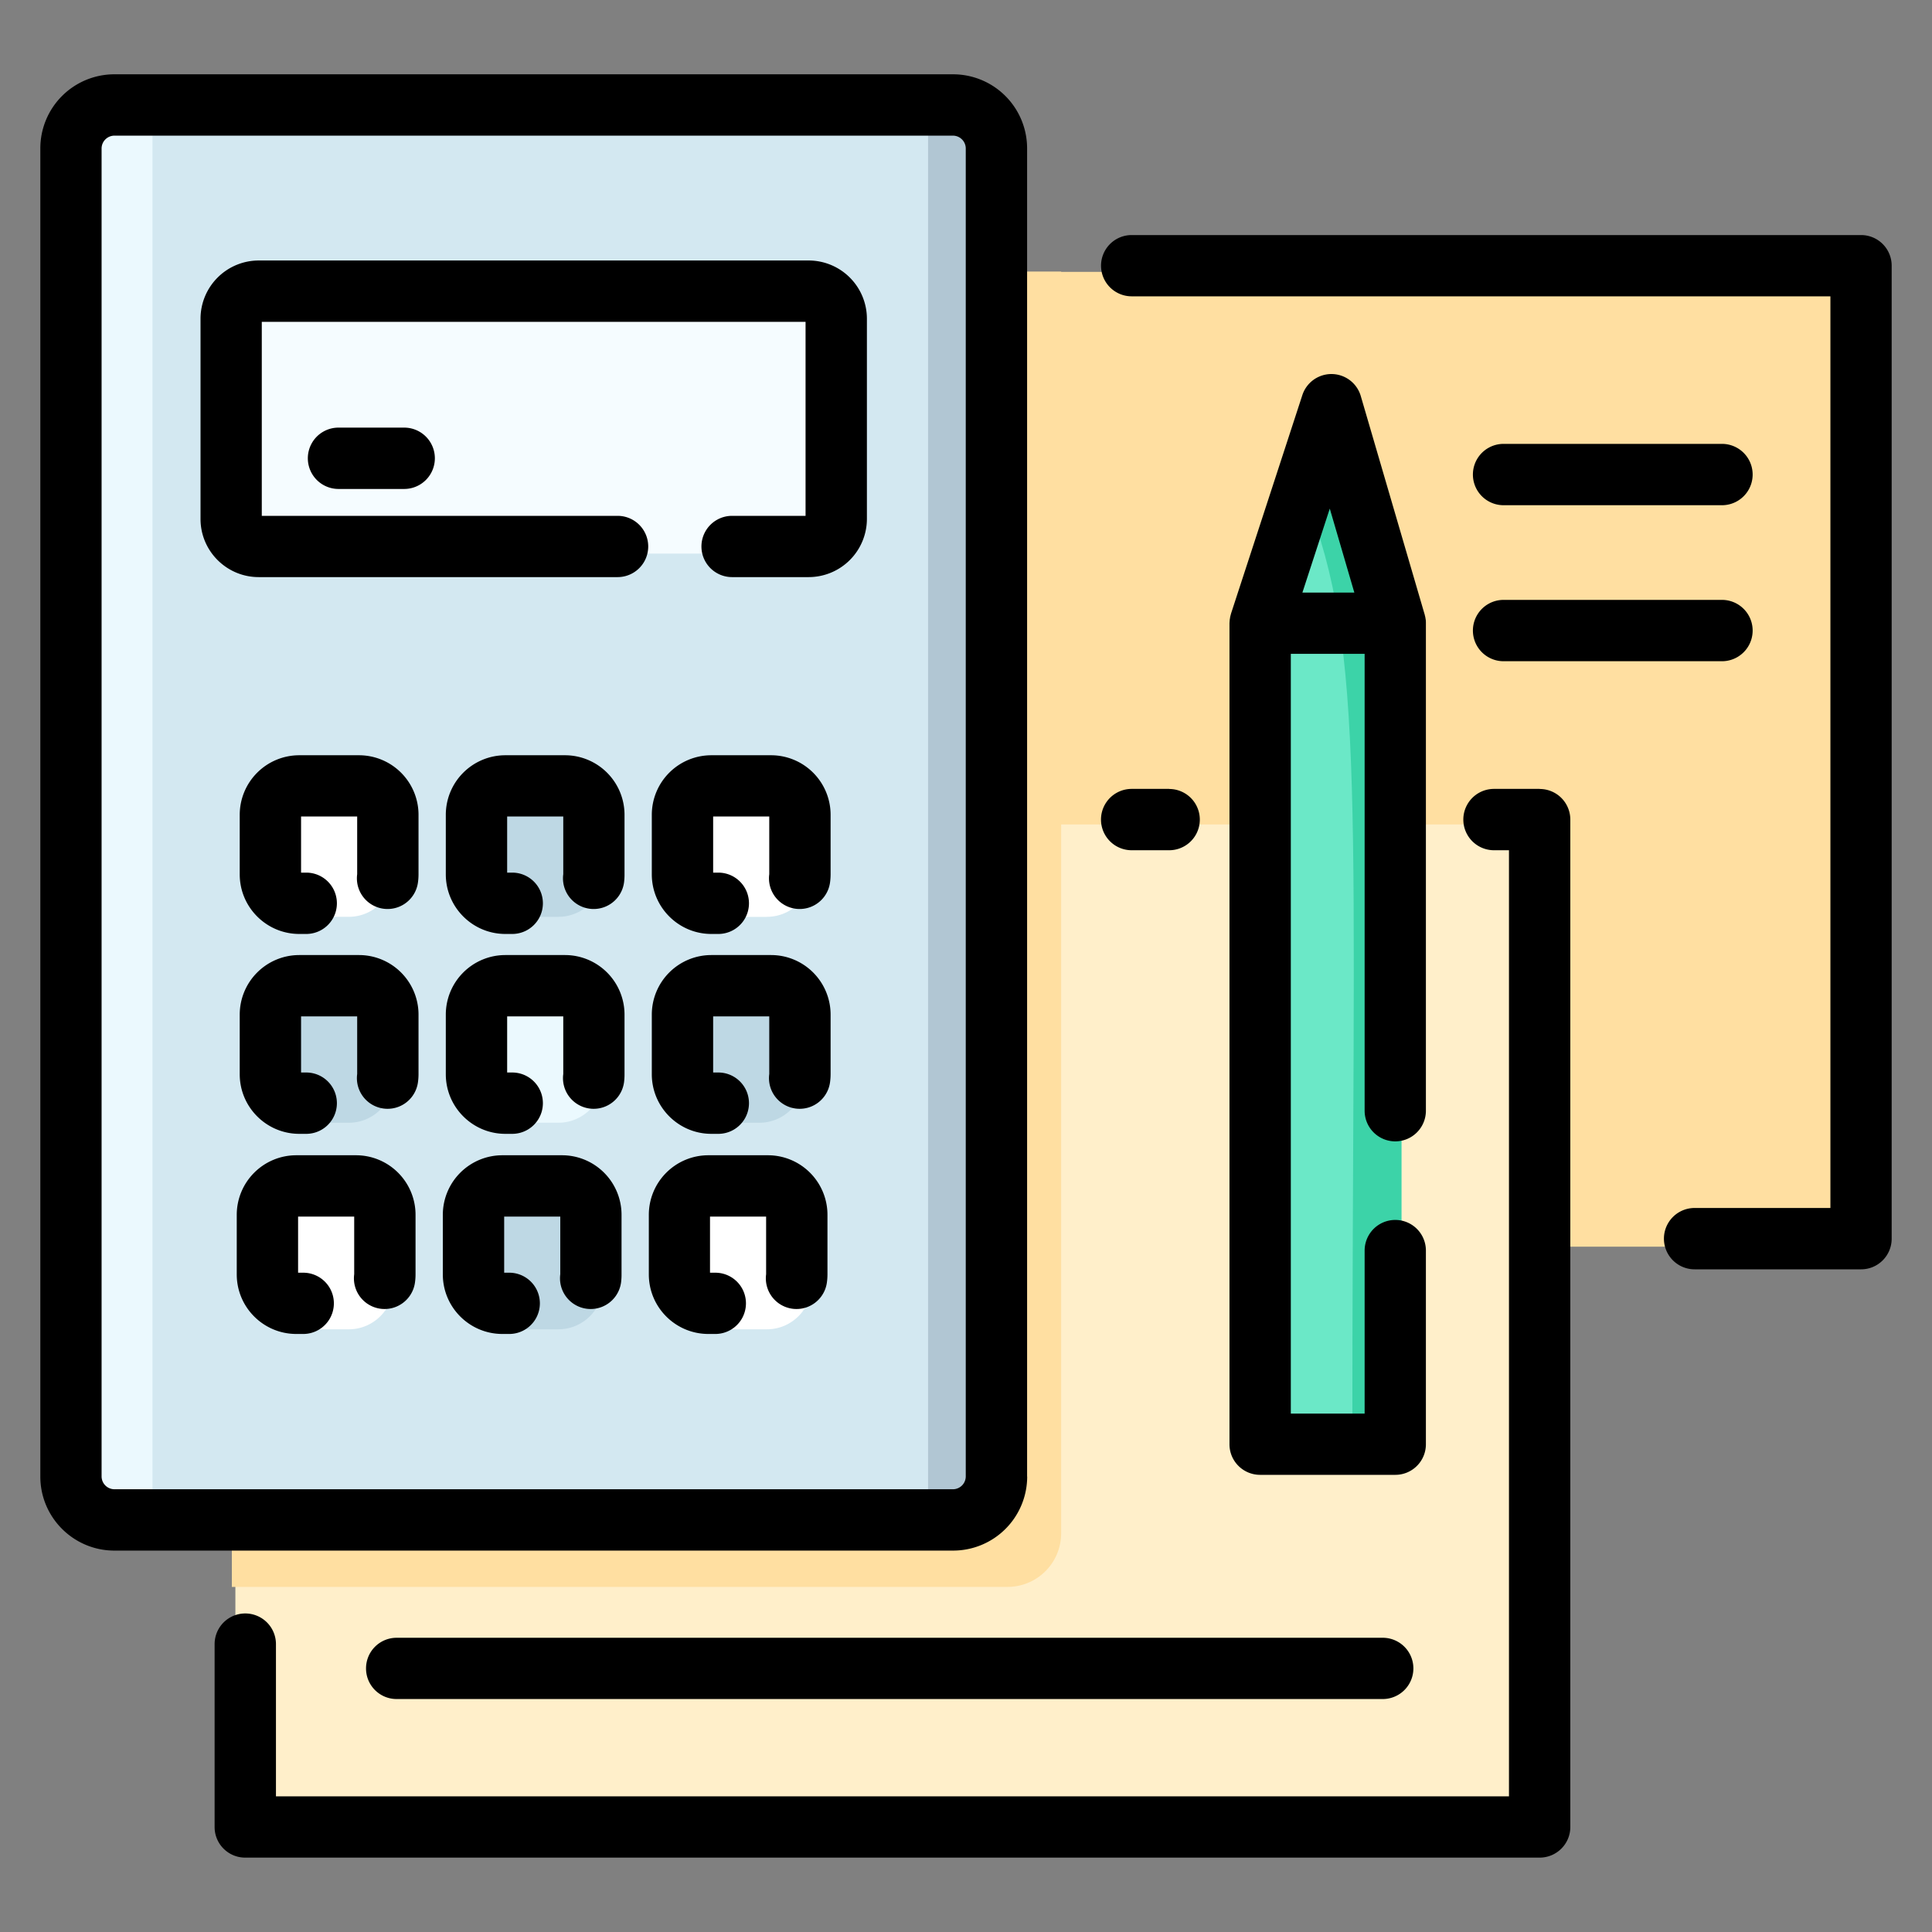 <svg width="24" height="24" fill="none" xmlns="http://www.w3.org/2000/svg">
  <rect width="100%" height="100%" fill="#808080" stroke="none"/>
  <defs/>
  <path d="M9.877 15.487H22.58c.335 0 .609-.274.609-.61V3.987a.611.611 0 00-.61-.61H9.878a.611.611 0 00-.61.61v10.89c0 .335.275.61.61.61z" fill="#FFDFA1"/>
  <path d="M3.533 22.79h15.01c.335 0 .609-.273.609-.609v-11.33a.611.611 0 00-.61-.609H3.534a.611.611 0 00-.61.61v11.33c0 .335.275.609.61.609z" fill="#FFEFCA"/>
  <path d="M16.542 5.563c.335 0 .867 2.812.867 3.147v8.721c0 .335-.275.61-.61.61h-.511a.611.611 0 01-.61-.61V8.71c0-.335.529-3.147.864-3.147z" fill="#6BE8C7"/>
  <path d="M2.88 19.713h9.636a.666.666 0 00.666-.666V3.374H2.88v16.34z" fill="#FFDFA1"/>
  <path d="M11.394 18.918H1.487a.502.502 0 01-.508-.493V1.85c0-.271.228-.493.508-.493h10.55c.28 0 .51.222.51.493v16.574a.502.502 0 01-.51.493h-1.102" fill="#D3E8F1"/>
  <g fill="#fff">
    <path d="M4.334 11.389H3.76a.556.556 0 01-.555-.555v-.73c0-.306.25-.555.555-.555h.574c.305 0 .554.25.554.554v.731c0 .305-.25.555-.554.555zM9.527 11.39h-.574a.556.556 0 01-.555-.555v-.732c0-.304.25-.554.555-.554h.574c.305 0 .555.25.555.555v.73c0 .306-.25.555-.555.555zM4.334 16.513H3.76a.556.556 0 01-.555-.554v-.732c0-.304.25-.554.555-.554h.574c.305 0 .554.25.554.554v.732c0 .305-.25.554-.554.554zM9.527 16.513h-.574a.556.556 0 01-.555-.554v-.732c0-.304.25-.554.555-.554h.574c.305 0 .555.25.555.554v.732c0 .305-.25.554-.555.554z"/>
  </g>
  <g fill="#BED8E4">
    <path d="M6.937 11.39h-.574a.556.556 0 01-.554-.555v-.732c0-.304.25-.554.554-.554h.574c.305 0 .555.25.555.555v.73c0 .306-.25.555-.555.555zM4.334 13.947H3.76a.556.556 0 01-.555-.554v-.731c0-.305.25-.555.555-.555h.574c.305 0 .554.25.554.555v.73c0 .306-.25.555-.554.555z"/>
  </g>
  <path d="M6.937 13.947h-.574a.556.556 0 01-.554-.554v-.732c0-.305.25-.554.554-.554h.574c.305 0 .555.25.555.554v.732c0 .304-.25.554-.555.554z" fill="#EBF9FE"/>
  <path d="M6.937 16.513h-.574a.556.556 0 01-.554-.555v-.73c0-.306.25-.555.554-.555h.574c.305 0 .555.25.555.554v.731c0 .305-.25.555-.555.555z" fill="#BED8E4"/>
  <path d="M1.894 1.358h-.458a.502.502 0 00-.508.493v16.574c0 .27.229.493.508.493h.458V1.358z" fill="#EBF9FE"/>
  <path d="M12.037 1.358h-.508v17.56h.508c.28 0 .509-.222.509-.493V1.85a.503.503 0 00-.509-.493z" fill="#B1C6D3"/>
  <path d="M9.433 13.947H8.86a.556.556 0 01-.554-.554v-.732c0-.305.25-.554.554-.554h.574c.305 0 .555.25.555.554v.732c0 .304-.25.554-.555.554z" fill="#BED8E4"/>
  <path d="M3.245 6.877c-.257 0-.467-.16-.467-.355v-2.59c0-.197.21-.357.467-.357h6.847c.256 0 .466.16.466.356v2.59c0 .196-.21.356-.466.356H3.245z" fill="#F5FCFF"/>
  <path d="M16.8 18.04c.334 0 .609-.274.609-.609V8.71c0-.335-.532-3.147-.867-3.147-.1 0-.215.246-.33.6.767 1.929.587 3.771.587 11.877z" fill="#3CD3A8"/>
  <path d="M4.46 9.382h-.742a.74.74 0 00-.74.74v.74c0 .408.332.74.74.74h.086a.38.38 0 000-.762H3.74v-.697h.697v.717a.38.38 0 10.755.102.75.75 0 00.007-.1v-.74a.74.74 0 00-.74-.74zM7.019 9.382h-.742a.74.74 0 00-.739.74v.74c0 .408.332.74.74.74h.085a.38.38 0 000-.762H6.3v-.697h.697v.717a.38.38 0 10.755.102.75.75 0 00.006-.1v-.74a.74.74 0 00-.739-.74zM9.579 9.382h-.742a.74.74 0 00-.74.74v.74c0 .408.332.74.74.74h.086a.38.38 0 000-.762h-.064v-.697h.697v.717a.38.38 0 10.755.102.75.75 0 00.007-.1v-.74a.74.74 0 00-.74-.74zM4.46 11.864h-.742a.74.74 0 00-.74.74v.741c0 .408.332.74.74.74h.086a.38.38 0 100-.762H3.74v-.697h.697v.716a.38.38 0 00.755.102.75.75 0 00.007-.099v-.741a.74.74 0 00-.74-.74zM7.019 11.864h-.742a.74.74 0 00-.739.74v.741c0 .408.332.74.74.74h.085a.38.38 0 100-.762H6.3v-.697h.697v.716a.38.38 0 00.755.102.75.75 0 00.006-.099v-.741a.74.74 0 00-.739-.74zM9.579 11.864h-.742a.74.74 0 00-.74.74v.741c0 .408.332.74.74.74h.086a.38.38 0 100-.762h-.064v-.697h.697v.716a.38.38 0 00.755.102.75.75 0 00.007-.099v-.741a.74.74 0 00-.74-.74zM4.422 14.351h-.741a.74.74 0 00-.74.74v.74c0 .409.332.74.74.74h.086a.38.38 0 100-.761h-.064v-.697H4.4v.716a.38.38 0 00.755.102.746.746 0 00.007-.1v-.74a.74.74 0 00-.74-.74zM6.982 14.351H6.24a.74.74 0 00-.739.74v.74c0 .409.332.74.74.74h.085a.38.38 0 100-.761h-.063v-.697h.697v.716a.38.38 0 00.755.102.746.746 0 00.006-.1v-.74a.74.74 0 00-.74-.74zM9.54 14.351H8.8a.74.74 0 00-.74.74v.74c0 .409.332.74.74.74h.086a.38.38 0 100-.761H8.82v-.697h.697v.716a.38.38 0 00.755.102.746.746 0 00.007-.1v-.74a.74.74 0 00-.74-.74zM10.046 3.236H3.214a.724.724 0 00-.723.722v2.489c0 .398.324.722.723.722h4.458a.38.38 0 100-.761h-4.42v-2.41h6.755v2.41h-.913a.38.38 0 100 .761h.952a.724.724 0 00.723-.722V3.958a.724.724 0 00-.723-.722z" fill="#000"/>
  <path d="M4.205 5.312a.38.38 0 100 .762h.816a.38.38 0 100-.762h-.816z" fill="#000"/>
  <path d="M12.759 18.343v-16.5a.92.92 0 00-.92-.92H1.42a.92.92 0 00-.919.92v16.5c0 .506.412.919.92.919h10.42a.92.92 0 00.919-.92zm-11.497 0v-16.5a.16.16 0 01.157-.158h10.42a.16.16 0 01.158.157v16.5a.16.16 0 01-.157.158H1.42a.16.16 0 01-.158-.157zM23.119 2.92h-9.061a.38.38 0 100 .761h8.68v11.325h-1.687a.38.38 0 100 .762h2.068c.21 0 .38-.17.38-.381V3.301a.38.38 0 00-.38-.381z" fill="#000"/>
  <path d="M19.126 9.8h-.567a.38.38 0 000 .762h.186v11.753H3.428v-1.891a.38.38 0 00-.762 0v2.272c0 .21.17.38.38.38h16.08c.21 0 .381-.17.381-.38V10.182a.38.38 0 00-.38-.381zM14.524 9.8h-.466a.38.38 0 100 .762h.466a.38.38 0 000-.761z" fill="#000"/>
  <path d="M17.713 7.732l-.001-.026-.003-.019-.003-.018a.415.415 0 00-.006-.025l-.002-.01-.001-.004-.001-.002-.791-2.705a.38.38 0 00-.728-.011l-.885 2.711v.002a.331.331 0 00-.007.026l-.003.011-.003.02c-.001.006-.003.013-.003.02l-.001.01-.002.028V17.941c0 .21.17.38.381.38h1.679c.21 0 .38-.17.38-.38v-2.406a.38.38 0 00-.761 0v2.025h-.917V8.122h.917v5.676a.38.38 0 10.761 0v-6.05-.007-.01zm-1.194-1.414l.305 1.043h-.645l.34-1.043zM18.678 6.276h2.713a.38.38 0 100-.762h-2.713a.38.38 0 000 .762zM18.678 8.214h2.713a.38.38 0 100-.762h-2.713a.38.38 0 000 .762zM4.547 20.726c0 .21.17.38.38.38h12.25a.38.38 0 000-.761H4.927a.38.38 0 00-.38.38z" fill="#000"/>
</svg>
